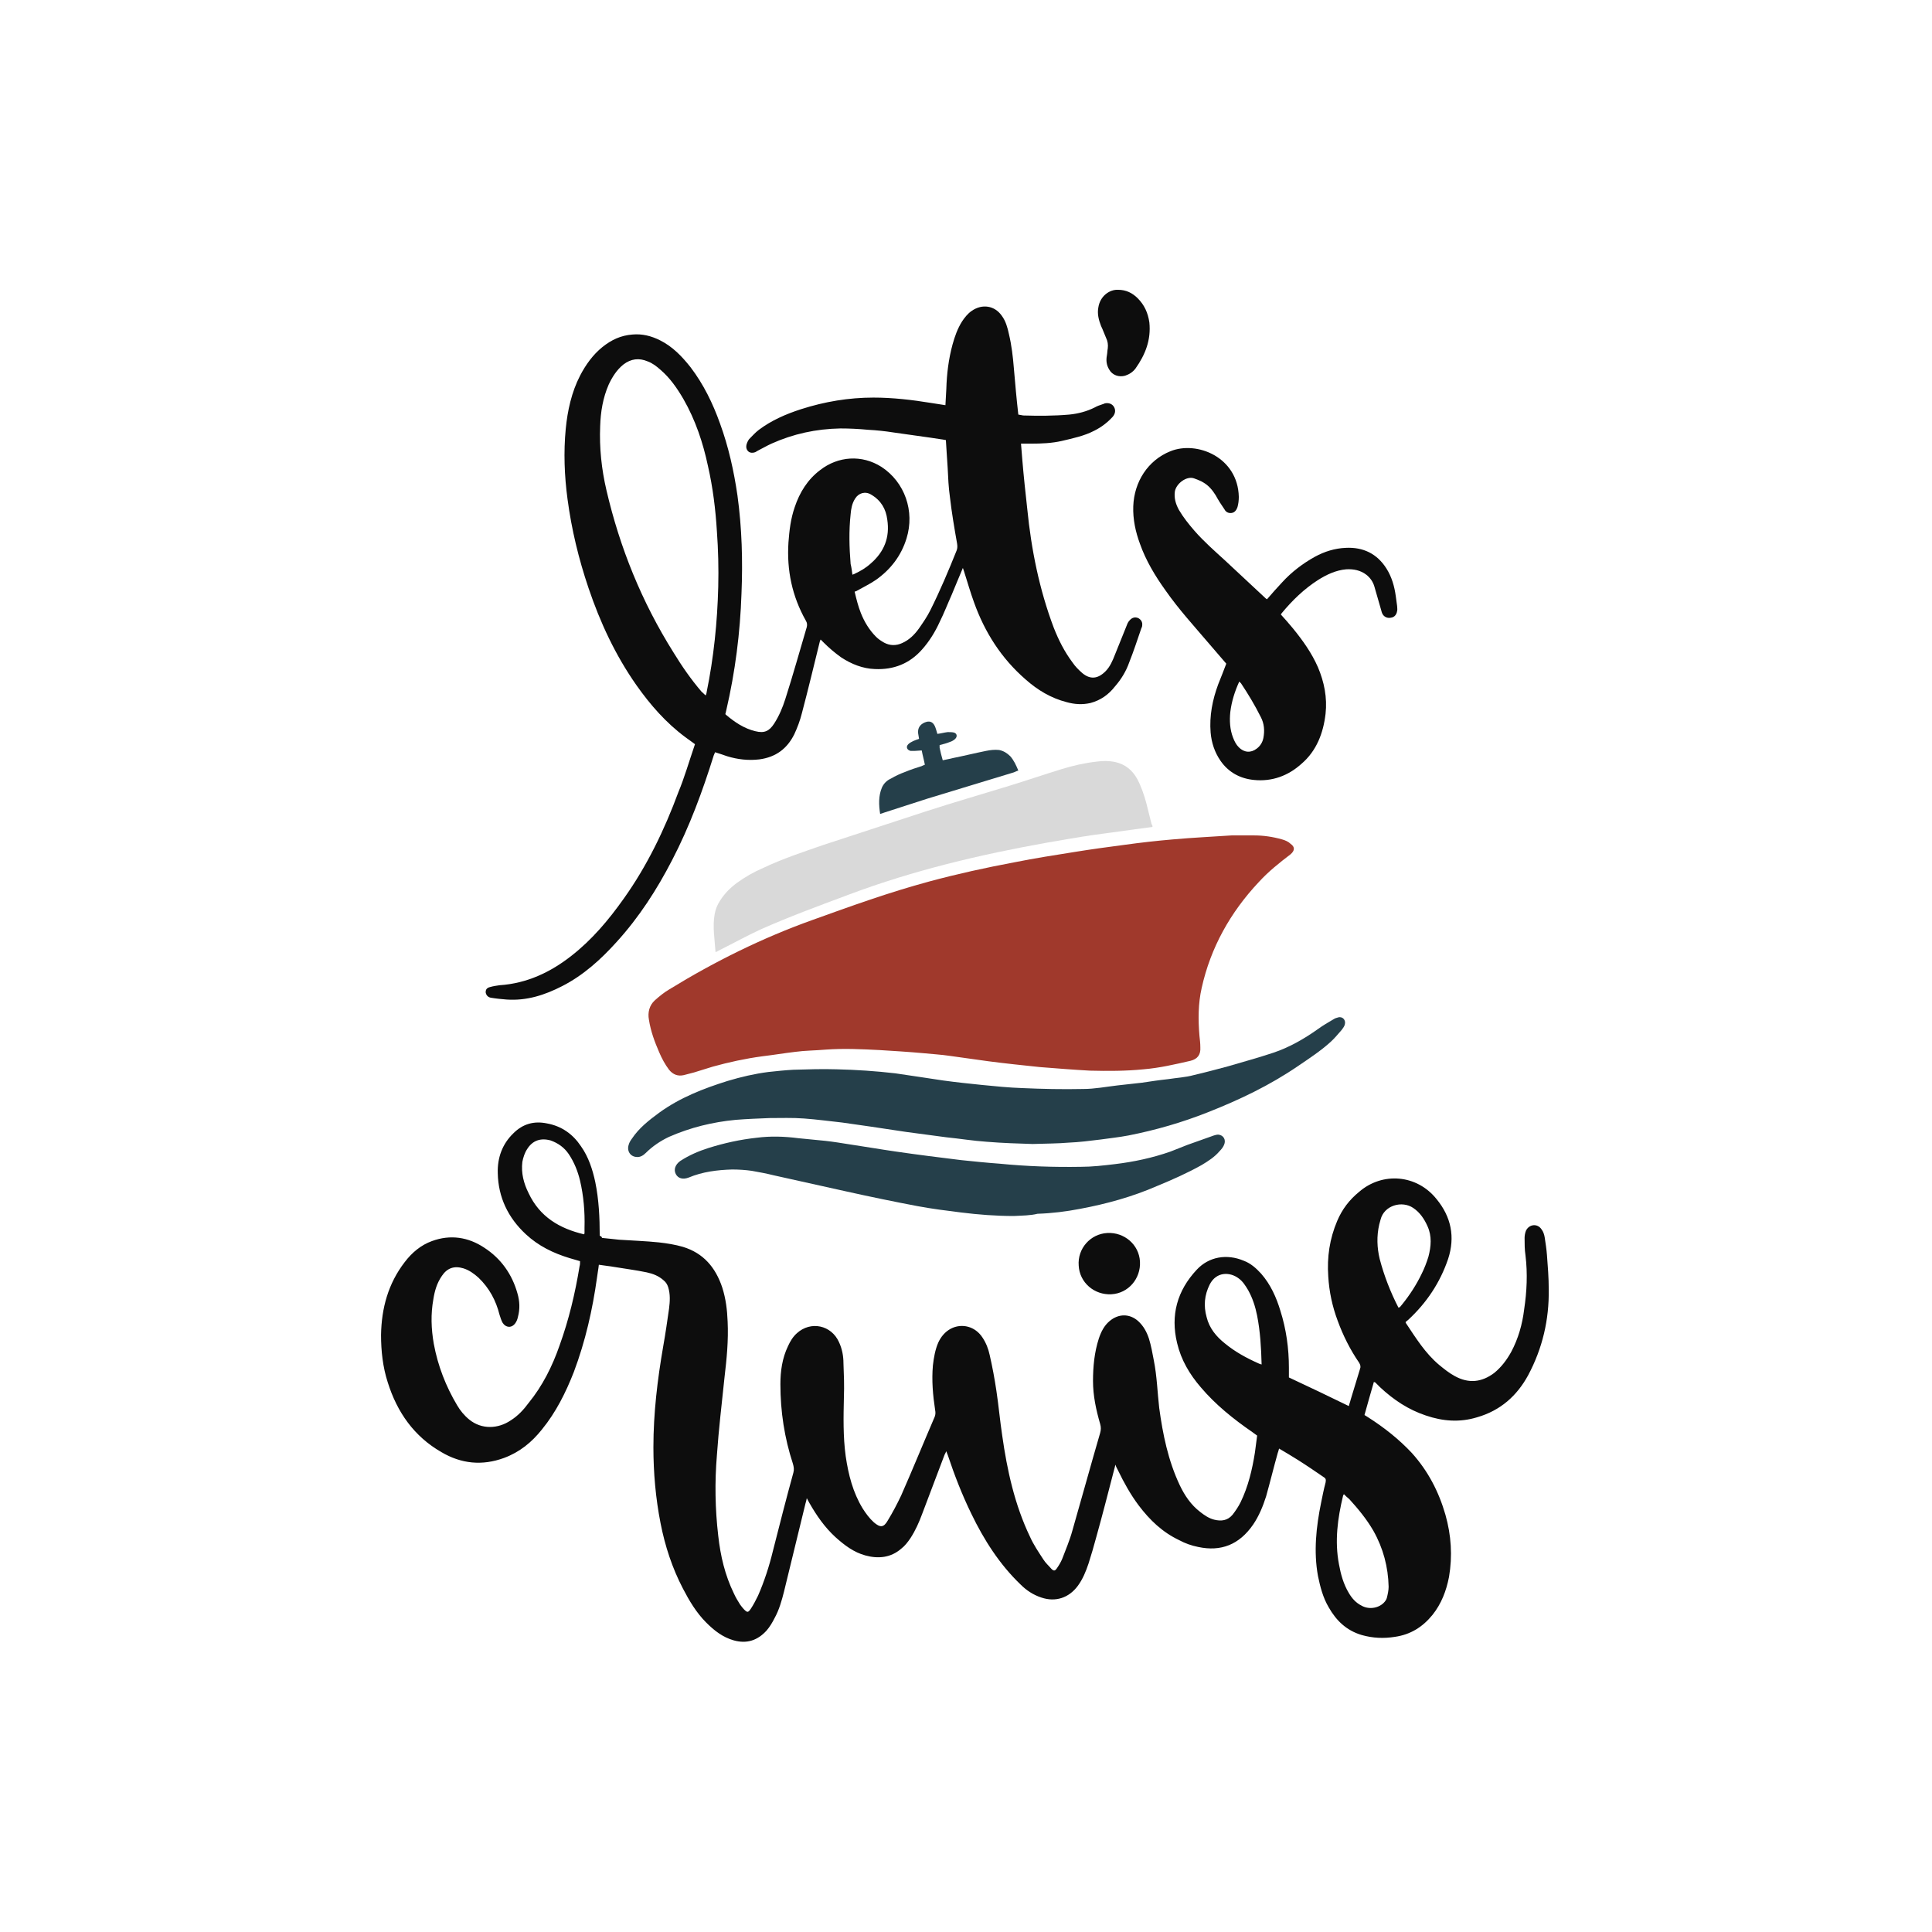 <?xml version="1.0" encoding="utf-8"?>
<!-- Generator: Adobe Illustrator 22.0.1, SVG Export Plug-In . SVG Version: 6.00 Build 0)  -->
<svg version="1.1" id="Calque_1" xmlns="http://www.w3.org/2000/svg" xmlns:xlink="http://www.w3.org/1999/xlink" x="0px" y="0px"
	 viewBox="0 0 432 432" style="enable-background:new 0 0 432 432;" xml:space="preserve">
<style type="text/css">
	.st0{fill:#7C4F6A;}
	.st1{fill:#3C3C3B;}
	.st2{fill:#C6C6C5;}
	.st3{fill:#575756;}
	.st4{fill:#C99D66;}
	.st5{fill:#919DAF;}
	.st6{fill:#474F5F;}
	.st7{fill:#D18736;}
	.st8{fill:#353534;}
	.st9{fill:#7D8A6B;}
	.st10{fill:#859A45;}
	.st11{fill:#94678D;}
	.st12{fill:#1D1D1B;}
	.st13{fill:#74877B;}
	.st14{fill:#9A645A;}
	.st15{fill:#7B756E;}
	.st16{fill:#989E91;}
	.st17{fill:#E1B165;}
	.st18{fill:#C35F7A;}
	.st19{fill:#794751;}
	.st20{fill:#A0392C;}
	.st21{fill:#253F4A;}
	.st22{fill:#D9D9D9;}
	.st23{fill:#0D0D0D;}
	.st24{fill:#C53E46;}
	.st25{fill:#F5B903;}
	.st26{fill:#DEAFB3;}
	.st27{fill:#DEB969;}
	.st28{fill:#C4B29A;}
	.st29{fill:#ECACBE;}
	.st30{fill:#F29100;}
	.st31{fill:#E20613;}
	.st32{fill:#35A8E0;}
	.st33{fill:#544841;}
	.st34{fill:#1A1A1A;}
	.st35{fill:#FFFFFF;}
	.st36{fill:#E884A9;}
	.st37{fill:#D17098;}
	.st38{fill:#F8AF3C;}
	.st39{fill:#C0282E;}
	.st40{fill:#333333;}
	.st41{fill:#B3CBDB;}
	.st42{fill:#DB90AF;}
	.st43{fill:#9E7BB5;}
	.st44{fill:#CCCBCB;}
	.st45{fill:#60AE9F;}
	.st46{fill:#AD4659;}
	.st47{fill:#8A916D;}
	.st48{fill:#634E42;}
	.st49{fill:#9FB2B8;}
	.st50{fill:#AF8368;}
	.st51{fill:#977AA5;}
	.st52{fill:#BD8193;}
	.st53{fill:#91B6B3;}
	.st54{fill:#2E2927;}
	.st55{fill:#F08984;}
	.st56{fill:#C0924D;}
	.st57{fill:#9E2716;}
	.st58{fill:#C32625;}
	.st59{fill:#C6A981;}
	.st60{fill:#4F789E;}
	.st61{fill:#D1B567;}
	.st62{fill:#CDA065;}
	.st63{fill:#D6D6D6;}
	.st64{fill:#BD1622;}
	.st65{fill:#E4BD7A;}
	.st66{fill:#97AA23;}
	.st67{fill:#807B71;}
	.st68{fill:#795A5F;}
	.st69{fill:#4F4D70;}
	.st70{fill:#21375C;}
	.st71{fill:#B1B0B0;}
	.st72{fill:#B6C8A3;}
	.st73{fill:#706F74;}
	.st74{fill:#8D9189;}
	.st75{fill:#988388;}
	.st76{fill:#A09194;}
	.st77{fill:#D6BF93;}
	.st78{fill:#92999D;}
	.st79{fill:#4C8598;}
	.st80{fill:#ACA096;}
	.st81{fill:#476C58;}
	.st82{fill:#A24F4D;}
	.st83{fill:#A0C69A;}
	.st84{fill:#BB6C8D;}
	.st85{fill:#A63338;}
	.st86{fill:#CE995D;}
	.st87{fill:#B2A592;}
	.st88{fill:#D2A895;}
	.st89{fill:#D5A354;}
	.st90{fill:#BF9C63;}
	.st91{fill:#99A8D6;}
	.st92{fill:#F8B133;}
	.st93{fill:#F5A100;stroke:#12100B;stroke-miterlimit:10;}
	.st94{fill:#F5A100;}
	.st95{fill:#E84E1B;}
	.st96{fill:#8A4738;}
	.st97{fill:#C79960;}
	.st98{fill:#987C9A;}
	.st99{fill:#A9B8D0;}
	.st100{fill:#E5A148;}
	.st101{fill:#97B384;}
	.st102{fill:#9DBDD7;}
	.st103{fill:#DCA26C;}
	.st104{fill:#517797;}
	.st105{fill:#847193;}
	.st106{fill:#76C1A3;}
	.st107{fill:#E89955;}
	.st108{fill:#92A753;}
	.st109{fill:#CDABB3;}
	.st110{fill:#938A7C;}
	.st111{fill:#E0C291;}
	.st112{fill:#ADCCDF;}
	.st113{fill:#A0AE84;}
	.st114{fill:#E28E8E;}
	.st115{fill:#A3B6C4;}
	.st116{fill:#7C96A9;}
	.st117{fill:#55A2D9;}
	.st118{fill:#A2A3A6;}
	.st119{fill:#9C9B9B;}
	.st120{fill:#7D8597;}
	.st121{fill:#8DACBF;}
	.st122{fill:#C78792;}
	.st123{fill:#7B434B;}
	.st124{fill:#E7B6C4;}
	.st125{fill:#9E6572;}
	.st126{fill:#E3C1CA;}
	.st127{fill:#D0798B;}
	.st128{fill:#EA94AA;}
	.st129{fill:#C16E75;}
	.st130{fill:#A79FA2;}
	.st131{fill:#485642;}
	.st132{fill:#B38D96;}
	.st133{fill:#7D8075;}
	.st134{fill:#C9A57C;}
	.st135{fill:#A8ACB4;}
	.st136{fill:#8D7F92;}
	.st137{fill:#B0889A;}
	.st138{fill:#686767;}
	.st139{fill:#BF9AB2;}
	.st140{fill:#959FB3;}
	.st141{fill:#877680;}
	.st142{fill:#D2B155;}
	.st143{fill:#CCA3A3;}
	.st144{fill:#739181;}
	.st145{fill:#98877E;}
	.st146{fill:#58533C;}
	.st147{fill:#B69D8A;}
	.st148{fill:#746671;}
	.st149{fill:#ACB884;}
</style>
<g>
	<g>
		<path class="st20" d="M275.3,186.8c1.7,0,3.4,0,5.1,0c2.1,0,4.2,0.3,6.3,0.9c0.7,0.2,1.4,0.5,1.9,1c1,0.7,0.9,1.5,0,2.3
			c-2.5,1.9-5,3.9-7.1,6.2c-6.4,6.8-10.8,14.7-12.8,23.7c-0.8,3.5-0.8,7.1-0.5,10.7c0.1,0.9,0.2,1.7,0.2,2.6c0.1,1.6-0.6,2.6-2.2,3
			c-3.5,0.8-6.9,1.6-10.5,1.9c-4,0.4-8,0.4-12,0.3c-3.7-0.2-7.4-0.5-11.2-0.8c-3.8-0.4-7.7-0.8-11.5-1.3c-2.9-0.4-5.8-0.8-8.6-1.2
			c-2-0.3-4-0.4-5.9-0.6c-3.3-0.3-6.6-0.5-9.8-0.7c-4-0.2-8-0.4-12.1-0.1c-2.3,0.2-4.6,0.2-6.8,0.5c-2.5,0.3-4.9,0.7-7.4,1
			c-3.7,0.5-7.4,1.3-11,2.3c-1.4,0.4-2.8,0.9-4.2,1.3c-0.8,0.2-1.5,0.4-2.3,0.6c-1.3,0.3-2.4-0.1-3.3-1.2c-0.9-1.2-1.6-2.5-2.2-3.9
			c-1-2.3-1.9-4.7-2.3-7.3c-0.3-1.6,0.1-3.2,1.3-4.3c1-0.9,2.1-1.8,3.3-2.5c10.1-6.2,20.8-11.5,32-15.5c8.6-3.1,17.2-6.2,26.1-8.6
			c6.3-1.7,12.7-3.1,19.1-4.3c4.5-0.9,9-1.6,13.4-2.3c3.7-0.6,7.4-1.1,11.2-1.6c3.6-0.5,7.2-0.9,10.7-1.2c4.4-0.4,8.8-0.6,13.2-0.9
			C275.3,186.8,275.3,186.8,275.3,186.8z"/>
		<path class="st21" d="M230.9,255.8c-3.1-0.1-6.7-0.2-10.3-0.5c-3-0.2-6-0.7-9-1c-3-0.4-6-0.8-9-1.2c-2.7-0.4-5.3-0.8-8-1.2
			c-2.1-0.3-4.2-0.6-6.3-0.9c-2.8-0.3-5.7-0.7-8.5-0.9c-2.6-0.2-5.2-0.1-7.7-0.1c-2.5,0.1-5.1,0.2-7.6,0.4
			c-5.2,0.5-10.1,1.7-14.9,3.8c-1.9,0.9-3.7,2.1-5.2,3.6c-0.6,0.6-1.3,1-2.1,0.9c-1.4-0.1-2.2-1.4-1.7-2.8c0.1-0.4,0.4-0.9,0.7-1.3
			c1.6-2.4,3.8-4.1,6.1-5.8c4.7-3.4,9.9-5.4,15.3-7.1c3-0.9,6-1.6,9.1-2c1.9-0.2,3.7-0.4,5.6-0.5c3.2-0.1,6.5-0.2,9.7-0.1
			c4.4,0.1,8.8,0.4,13.1,0.9c3.6,0.5,7.2,1.1,10.7,1.6c2.9,0.4,5.8,0.7,8.7,1c3,0.3,6,0.6,9,0.7c4.5,0.2,9,0.3,13.6,0.2
			c2.6,0,5.1-0.5,7.7-0.8c1.8-0.2,3.6-0.4,5.4-0.6c2-0.3,4-0.6,5.9-0.8c1.9-0.3,3.9-0.4,5.7-0.9c2.6-0.6,5.2-1.3,7.8-2
			c3.4-1,6.7-1.9,10-3c3.6-1.2,6.9-3.1,10-5.3c1.1-0.8,2.3-1.5,3.5-2.2c0.3-0.2,0.6-0.3,1-0.4c1-0.3,1.8,0.6,1.5,1.6
			c-0.1,0.4-0.4,0.8-0.7,1.2c-0.8,0.9-1.6,1.9-2.5,2.7c-2.2,2-4.8,3.7-7.3,5.4c-6.3,4.3-13,7.5-20.1,10.3c-5.8,2.3-11.7,4-17.8,5.2
			c-2.1,0.4-4.1,0.6-6.2,0.9c-2.4,0.3-4.8,0.6-7.2,0.7C236.6,255.7,234,255.7,230.9,255.8z"/>
		<path class="st22" d="M257.7,184.9c-1.5,0.2-2.9,0.4-4.4,0.6c-2.9,0.4-5.9,0.8-8.8,1.2c-3.4,0.5-6.8,1.1-10.3,1.7
			c-15.1,2.7-29.9,6.2-44.3,11.6c-6.7,2.5-13.5,5-20,7.9c-3,1.4-5.9,3-8.9,4.5c-0.3,0.2-0.6,0.3-1,0.5c-0.2-2.9-0.7-5.7-0.2-8.5
			c0.2-1.1,0.6-2.1,1.2-3c1-1.6,2.3-2.9,3.8-4c1.8-1.3,3.7-2.4,5.8-3.3c4.4-2.1,9-3.6,13.6-5.2c7.6-2.5,15.3-5,22.9-7.5
			c6.2-2,12.4-3.8,18.6-5.7c3.9-1.2,7.7-2.5,11.6-3.7c2.6-0.8,5.2-1.4,7.9-1.7c1.4-0.2,2.8-0.2,4.2,0.1c2.2,0.5,3.8,1.8,4.9,3.8
			c0.9,1.7,1.5,3.5,2,5.3c0.4,1.6,0.8,3.2,1.2,4.8C257.7,184.5,257.7,184.7,257.7,184.9z"/>
		<path class="st21" d="M226.7,271.9c-4,0-7.9-0.3-11.9-0.8c-3.2-0.4-6.4-0.8-9.6-1.4c-5.3-1-10.6-2.1-16-3.3
			c-5.4-1.2-10.8-2.4-16.2-3.6c-1.6-0.4-3.2-0.7-4.9-1c-1.4-0.2-2.9-0.3-4.4-0.3c-3.3,0.1-6.6,0.5-9.7,1.8c-1.3,0.5-2.4,0.2-2.9-0.8
			c-0.5-1-0.1-2.1,1-2.9c2-1.3,4.1-2.2,6.3-2.9c3.5-1.1,7.1-1.9,10.8-2.3c3.1-0.4,6.2-0.3,9.3,0.1c2,0.2,4,0.4,6.1,0.6
			c1.8,0.2,3.6,0.5,5.5,0.8c3.4,0.5,6.8,1.1,10.3,1.6c4.8,0.7,9.6,1.3,14.5,1.9c2.9,0.3,5.8,0.6,8.6,0.8c6.1,0.6,12.1,0.8,18.2,0.7
			c2.5,0,5.1-0.3,7.6-0.6c4.2-0.5,8.4-1.4,12.4-2.8c1.3-0.5,2.5-1,3.8-1.5c2-0.7,3.9-1.4,5.9-2.1c0.3-0.1,0.7-0.2,1-0.2
			c1.2,0.1,1.8,1.2,1.3,2.3c-0.2,0.5-0.6,1-1,1.4c-1.1,1.3-2.5,2.2-4,3.1c-3.2,1.8-6.6,3.3-10,4.7c-5.5,2.4-11.3,4-17.2,5.1
			c-3.1,0.6-6.3,1-9.5,1.1C230.4,271.8,228.6,271.8,226.7,271.9z"/>
		<path class="st21" d="M209.6,164.1c0.8-0.1,1.5-0.3,2.3-0.4c0.5,0,1,0,1.4,0.1c0.7,0.2,0.8,0.9,0.3,1.4c-0.3,0.3-0.8,0.6-1.2,0.7
			c-0.7,0.3-1.5,0.5-2.3,0.7c0,0.3,0,0.5,0,0.6c0.2,0.9,0.4,1.8,0.7,2.8c0.8-0.2,1.6-0.3,2.3-0.5c2.5-0.5,4.9-1.1,7.4-1.6
			c1-0.2,1.9-0.3,2.9-0.2c1,0.2,1.8,0.7,2.5,1.4c0.8,0.9,1.3,2,1.8,3.2c-0.4,0.1-0.7,0.3-1,0.4c-6.5,2-12.9,3.9-19.4,5.9
			c-3.2,1-6.4,2.1-9.6,3.1c-0.3,0.1-0.5,0.2-0.9,0.3c-0.3-2-0.4-4,0.4-5.9c0.4-0.9,1.1-1.6,2-2c1-0.6,2.1-1.1,3.2-1.5
			c1.2-0.5,2.4-0.9,3.7-1.3c0.2-0.1,0.4-0.2,0.7-0.3c-0.2-1.1-0.5-2.1-0.7-3.2c-0.5,0-1,0.1-1.5,0.1c-0.3,0-0.7,0-1,0
			c-0.8-0.2-1.1-0.9-0.5-1.5c0.3-0.3,0.7-0.5,1.1-0.7c0.4-0.2,0.8-0.3,1.3-0.5c-0.1-0.4-0.1-0.8-0.2-1.2c-0.2-1.5,0.8-2.3,1.9-2.6
			c0.8-0.2,1.4,0.1,1.8,0.9C209.2,162.7,209.4,163.4,209.6,164.1z"/>
	</g>
	<g>
		<g>
			<path class="st23" d="M155.4,166.4c-0.8-0.6-1.5-1.1-2.2-1.6c-4.3-3.2-7.8-7.2-10.9-11.6c-4.7-6.7-8.1-14-10.7-21.7
				c-2.2-6.5-3.8-13.1-4.7-19.9c-0.7-5.2-0.9-10.5-0.4-15.7c0.4-4.1,1.3-8.2,3.2-11.9c1.3-2.5,2.9-4.7,5-6.4c2-1.6,4.1-2.6,6.7-2.8
				c2.2-0.2,4.2,0.3,6.2,1.3c2.8,1.4,4.9,3.6,6.8,6c2.9,3.8,5,8.1,6.6,12.6c1.9,5.2,3.1,10.6,3.9,16.1c1,7.3,1.2,14.6,0.9,21.9
				c-0.3,8.8-1.4,17.5-3.4,26.1c-0.1,0.3-0.1,0.6-0.2,0.8c0,0.1,0,0.1,0.1,0.2c2,1.7,4.1,3.1,6.6,3.7c2,0.5,3.1,0,4.2-1.7
				c1.1-1.7,1.9-3.6,2.5-5.5c1.7-5.3,3.2-10.7,4.8-16.1c0.1-0.5,0.1-0.9-0.2-1.4c-3.1-5.5-4.3-11.3-3.9-17.5
				c0.2-2.7,0.5-5.3,1.4-7.9c1.1-3.3,2.9-6.2,5.7-8.3c4-3.1,9.3-3.5,13.7-0.7c5.2,3.4,7.5,9.9,5.6,16c-1.2,3.9-3.6,7-6.9,9.3
				c-1.3,0.9-2.8,1.6-4.2,2.4c-0.1,0.1-0.3,0.1-0.5,0.2c0.4,1.7,0.8,3.3,1.4,4.8c0.8,2,1.9,3.8,3.4,5.3c0.5,0.5,1.1,0.9,1.8,1.3
				c1.3,0.7,2.7,0.7,4,0.1c1.6-0.7,2.8-1.9,3.8-3.3c0.9-1.3,1.8-2.6,2.5-4c2.2-4.4,4.1-8.9,5.9-13.4c0.2-0.5,0.2-1,0.1-1.6
				c-0.6-3.4-1.2-6.9-1.6-10.4c-0.3-2.1-0.4-4.3-0.5-6.5c-0.1-2-0.3-4.1-0.4-6.2c-1-0.2-2.1-0.3-3.2-0.5c-2.8-0.4-5.7-0.8-8.5-1.2
				c-1.9-0.3-3.8-0.5-5.7-0.6c-2.1-0.2-4.1-0.3-6.2-0.3c-5.4,0.1-10.5,1.2-15.4,3.4c-1.1,0.5-2.1,1.1-3.1,1.6
				c-0.2,0.1-0.3,0.2-0.5,0.3c-0.5,0.2-1.1,0.2-1.5-0.1c-0.5-0.4-0.6-1-0.5-1.5c0.1-0.4,0.3-0.9,0.6-1.3c0.7-0.7,1.4-1.5,2.2-2.1
				c2.8-2.1,6-3.5,9.4-4.6c5.3-1.7,10.7-2.6,16.2-2.6c4.3,0,8.6,0.5,12.9,1.2c1.1,0.2,2.1,0.3,3.2,0.5c0.1-1.2,0.1-2.4,0.2-3.6
				c0.1-3.4,0.5-6.7,1.4-10c0.5-1.8,1.1-3.5,2.1-5.1c0.6-0.9,1.3-1.8,2.2-2.4c2.3-1.6,5.1-1.2,6.7,1.1c0.9,1.2,1.3,2.7,1.6,4.1
				c0.6,2.5,0.9,5.1,1.1,7.6c0.3,3.5,0.6,6.9,1,10.4c0.4,0.1,0.7,0.1,1.1,0.2c3.4,0.1,6.9,0.1,10.3-0.2c2-0.2,3.9-0.7,5.7-1.6
				c0.5-0.3,1.1-0.5,1.7-0.7c0.2-0.1,0.4-0.1,0.5-0.2c0.9-0.2,1.7,0.1,2.1,0.8c0.4,0.7,0.3,1.5-0.3,2.2c-1.2,1.3-2.5,2.3-4.1,3.1
				c-2.3,1.2-4.8,1.7-7.3,2.3c-2.2,0.5-4.5,0.6-6.8,0.6c-0.7,0-1.5,0-2.3,0c0.1,1.3,0.2,2.5,0.3,3.7c0.3,3.6,0.7,7.3,1.1,10.9
				c0.9,9.1,2.7,18,5.9,26.5c1.1,2.8,2.4,5.4,4.2,7.8c0.6,0.9,1.4,1.7,2.2,2.4c1.8,1.5,3.5,1.3,5.2-0.4c1-1,1.6-2.4,2.1-3.7
				c0.9-2.2,1.8-4.5,2.7-6.7c0.1-0.3,0.3-0.7,0.6-1c0.5-0.6,1.2-0.8,1.9-0.5c0.6,0.3,1,0.9,0.9,1.6c0,0.3-0.1,0.5-0.2,0.7
				c-0.9,2.6-1.7,5.1-2.7,7.6c-0.7,2-1.8,3.8-3.2,5.4c-1.4,1.8-3.2,3.1-5.5,3.7c-1.8,0.4-3.5,0.3-5.3-0.2c-3.5-0.9-6.5-2.7-9.2-5.1
				c-5.4-4.7-9.1-10.5-11.5-17.2c-0.8-2.2-1.4-4.3-2.1-6.5c-0.1-0.3-0.2-0.7-0.4-1.2c-0.9,2.1-1.7,4.1-2.5,6c-0.9,2-1.7,4.1-2.7,6.1
				c-1,2.2-2.3,4.3-3.9,6.1c-2.8,3.2-6.4,4.6-10.6,4.4c-2.7-0.1-5.2-1.1-7.5-2.6c-1.4-1-2.7-2.1-3.9-3.3c-0.2-0.2-0.4-0.4-0.7-0.7
				c-0.1,0.2-0.2,0.4-0.2,0.5c-1.3,5.3-2.6,10.7-4,16c-0.4,1.6-1,3.2-1.7,4.7c-1.6,3.2-4.1,5.1-7.8,5.6c-2.5,0.3-4.9,0-7.2-0.7
				c-0.9-0.3-1.7-0.6-2.7-0.9c-0.1,0.2-0.2,0.5-0.3,0.7c-2.5,8-5.4,15.9-9.3,23.4c-3.4,6.6-7.4,12.8-12.4,18.3
				c-3.6,4-7.5,7.5-12.2,9.9c-3.9,2-7.9,3.3-12.4,3c-1.2-0.1-2.3-0.2-3.5-0.4c-0.7-0.1-1.1-0.6-1.2-1.2c0-0.6,0.2-1,1-1.2
				c0.7-0.2,1.4-0.3,2.1-0.4c6.1-0.4,11.4-2.9,16.1-6.6c4.6-3.6,8.3-8,11.7-12.8c5.2-7.3,9.1-15.4,12.2-23.8
				C153,174,154.1,170.2,155.4,166.4z M157.8,155.5c0.1-0.3,0.2-0.5,0.2-0.7c1.6-7.8,2.4-15.7,2.6-23.6c0.1-4.1,0-8.3-0.3-12.4
				c-0.3-4.9-0.9-9.8-2-14.6c-1.1-5.2-2.8-10.3-5.5-15c-1.4-2.4-3-4.7-5.1-6.5c-0.9-0.8-1.8-1.5-2.9-1.9c-1.9-0.8-3.7-0.6-5.4,0.7
				c-1.5,1.2-2.5,2.8-3.3,4.5c-1.3,3-1.8,6.1-1.9,9.3c-0.2,4.8,0.3,9.6,1.4,14.3c3,12.9,7.9,25,15,36.3c1.9,3.1,3.9,6,6.3,8.8
				C157.2,154.9,157.4,155.2,157.8,155.5z M190.6,128.5c0.2-0.1,0.4-0.1,0.5-0.2c1.3-0.6,2.5-1.3,3.6-2.3c3-2.6,4.3-5.8,3.7-9.8
				c-0.3-2.4-1.4-4.3-3.6-5.6c-1.3-0.8-2.8-0.4-3.6,0.9c-0.7,1.1-0.9,2.3-1,3.5c-0.4,3.7-0.3,7.4,0,11.1
				C190.4,126.9,190.5,127.7,190.6,128.5z"/>
			<path class="st23" d="M274.2,148.4c-1.2-1.4-2.5-2.9-3.7-4.3c-3.4-4-6.9-7.8-9.9-12.1c-2.3-3.2-4.4-6.7-5.7-10.4
				c-1-2.7-1.6-5.5-1.5-8.4c0.2-5.5,3.3-10.3,8.3-12.3c5.9-2.4,15.1,1.3,15.3,10.2c0,0.8-0.1,1.6-0.3,2.3c-0.2,0.6-0.6,1.2-1.3,1.3
				c-0.7,0.1-1.3-0.2-1.6-0.8c-0.7-1-1.4-2.1-2-3.2c-0.7-1.1-1.5-2.1-2.7-2.8c-0.6-0.4-1.3-0.6-2-0.9c-1.7-0.7-4.1,1.1-4.4,2.9
				c-0.2,1.5,0.2,2.8,0.9,4.1c1,1.7,2.2,3.2,3.5,4.7c2.1,2.4,4.5,4.5,6.8,6.6c3,2.8,6,5.6,8.9,8.3c0.1,0.1,0.3,0.3,0.5,0.4
				c1.1-1.3,2.2-2.5,3.4-3.8c2.1-2.3,4.6-4.2,7.3-5.7c2.2-1.2,4.5-1.9,6.9-2c3.9-0.2,7,1.3,9.1,4.6c1.2,1.9,1.8,4,2.1,6.2
				c0.1,0.7,0.2,1.4,0.3,2.2c0,0.4,0.1,0.8,0,1.1c-0.1,0.8-0.6,1.4-1.3,1.5c-0.8,0.2-1.5-0.1-1.9-0.7c-0.2-0.3-0.3-0.7-0.4-1.1
				c-0.5-1.7-1-3.5-1.5-5.2c-0.3-1-0.9-1.9-1.8-2.6c-1.3-1-2.9-1.3-4.5-1.2c-2.3,0.2-4.4,1.2-6.3,2.4c-3.1,2-5.7,4.5-8.1,7.4
				c-0.1,0.1-0.1,0.2-0.2,0.3c0.9,1,1.8,2,2.7,3.1c2.2,2.7,4.2,5.5,5.6,8.7c1.4,3.3,2.1,6.8,1.7,10.4c-0.5,4.3-2,8.3-5.4,11.2
				c-3,2.7-6.6,4-10.6,3.6c-3.1-0.3-5.7-1.7-7.5-4.3c-1.3-1.9-2-4-2.2-6.3c-0.3-3.7,0.4-7.3,1.7-10.8
				C273,151.5,273.6,150,274.2,148.4z M277.1,152.4c-1,2.2-1.7,4.4-2,6.8c-0.2,1.9-0.1,3.9,0.6,5.7c0.3,0.8,0.7,1.6,1.3,2.2
				c1.2,1.2,2.7,1.3,4,0.3c0.8-0.6,1.3-1.4,1.5-2.4c0.3-1.6,0.2-3.2-0.6-4.7c-1.3-2.6-2.8-5.1-4.4-7.5
				C277.4,152.7,277.3,152.6,277.1,152.4z"/>
			<path class="st23" d="M250,64.8c1.8,0,3.2,0.7,4.4,1.9c1.5,1.5,2.3,3.3,2.6,5.4c0.4,3.9-0.9,7.2-3.1,10.3
				c-0.6,0.8-1.4,1.3-2.3,1.6c-1.4,0.4-2.9-0.1-3.6-1.4c-0.6-1-0.7-2-0.5-3.1c0.1-0.5,0.1-1.1,0.2-1.6c0.1-0.8,0-1.6-0.4-2.4
				c-0.4-0.9-0.7-1.8-1.1-2.6c-0.5-1.3-0.9-2.7-0.6-4.2C246,66.2,248.1,64.7,250,64.8z"/>
		</g>
		<g>
			<path class="st23" d="M134.6,276.8c1.3,0.1,2.6,0.3,3.8,0.4c3,0.2,6,0.3,8.9,0.6c1.8,0.2,3.7,0.5,5.4,1c4.6,1.4,7.3,4.6,8.8,9.1
				c0.8,2.5,1.1,5,1.2,7.6c0.2,4.2-0.2,8.3-0.7,12.5c-0.6,5.8-1.3,11.6-1.7,17.4c-0.5,6-0.4,12,0.3,18c0.5,4.5,1.5,8.8,3.5,12.9
				c0.4,0.9,0.9,1.7,1.4,2.5c0.3,0.4,0.6,0.8,0.9,1.1c0.7,0.7,0.9,0.7,1.5-0.2c0.6-0.9,1.1-1.9,1.6-2.9c1.4-3.2,2.5-6.6,3.3-9.9
				c1.5-5.9,3-11.8,4.6-17.6c0.2-0.7,0.1-1.3-0.1-2c-1.9-5.8-2.8-11.7-2.8-17.8c0-2.9,0.4-5.8,1.7-8.5c0.5-1.1,1.1-2.1,2-2.9
				c3.1-2.8,7.7-1.8,9.4,2c0.7,1.5,1,3.1,1,4.7c0.1,2.5,0.2,5.1,0.1,7.6c-0.1,4.4-0.2,8.8,0.4,13.2c0.6,4.1,1.6,8.1,3.8,11.7
				c0.7,1.1,1.5,2.2,2.5,3.1c1.4,1.2,2.2,1.2,3.1-0.4c1.1-1.8,2.1-3.7,3-5.6c2.6-5.9,5-11.8,7.5-17.6c0.2-0.5,0.2-1,0.1-1.5
				c-0.5-3.3-0.8-6.6-0.5-10c0.2-1.7,0.5-3.5,1.2-5.1c0.6-1.3,1.5-2.4,2.8-3.1c2.5-1.3,5.5-0.5,7.1,2c0.8,1.2,1.3,2.5,1.6,3.9
				c0.6,2.6,1.1,5.3,1.5,8c0.5,3.3,0.8,6.7,1.3,10c1.1,7.8,2.8,15.5,6.2,22.6c0.8,1.8,1.9,3.4,3,5.1c0.5,0.8,1.2,1.4,1.8,2.1
				c0.5,0.5,0.8,0.5,1.2-0.1c0.5-0.7,0.9-1.4,1.2-2.1c0.8-2.1,1.7-4.2,2.3-6.4c2.1-7.3,4.1-14.6,6.2-21.8c0.2-0.7,0.2-1.3,0-2
				c-0.9-3.1-1.6-6.3-1.6-9.6c0-3.2,0.3-6.4,1.3-9.5c0.5-1.5,1.2-2.9,2.4-3.9c2-1.7,4.5-1.7,6.4,0c1.2,1.1,1.9,2.4,2.4,3.9
				c0.5,1.6,0.8,3.3,1.1,4.9c0.7,3.5,0.8,7.1,1.2,10.6c0.8,5.9,2,11.8,4.6,17.3c1.1,2.3,2.5,4.4,4.6,6c0.9,0.7,1.9,1.4,3.1,1.7
				c1.6,0.4,3,0.2,4.1-1.1c0.7-0.9,1.3-1.8,1.8-2.8c1.7-3.5,2.6-7.3,3.2-11.1c0.2-1.3,0.3-2.5,0.5-3.8c-0.4-0.3-0.7-0.5-1.1-0.8
				c-4.2-2.9-8.2-6.1-11.5-10c-2.5-2.9-4.4-6.1-5.3-9.9c-1.5-6.2,0-11.7,4.4-16.4c2.7-2.9,6.7-3.6,10.5-2c1.6,0.6,2.8,1.7,3.9,2.9
				c2.1,2.4,3.4,5.3,4.3,8.3c1.3,4.1,1.9,8.4,1.9,12.7c0,0.8,0,1.5,0,2.2c4.5,2.1,8.9,4.2,13.4,6.4c0.1-0.5,0.3-0.9,0.4-1.4
				c0.7-2.3,1.4-4.6,2.1-6.9c0.2-0.5,0.1-0.9-0.2-1.4c-2-2.9-3.6-6.1-4.8-9.4c-1.2-3.2-1.9-6.5-2.1-9.9c-0.3-4.3,0.3-8.4,2-12.4
				c1.1-2.6,2.7-4.7,4.9-6.5c5.2-4.5,12.9-3.9,17.3,1.6c3.3,4,4.2,8.5,2.6,13.4c-1.8,5.3-4.8,9.8-8.9,13.6c-0.2,0.2-0.4,0.3-0.6,0.5
				c0,0.1,0,0.2,0.1,0.3c2.2,3.3,4.3,6.7,7.4,9.3c1.1,0.9,2.2,1.8,3.5,2.5c3.1,1.7,6,1.4,8.8-0.7c1.6-1.3,2.8-2.9,3.8-4.7
				c1.6-3,2.5-6.2,2.9-9.5c0.6-4,0.8-8,0.3-12.1c-0.2-1.3-0.2-2.6-0.2-3.9c0-0.5,0.1-1.1,0.3-1.6c0.7-1.5,2.6-1.7,3.5-0.3
				c0.4,0.5,0.6,1.2,0.7,1.8c0.2,1.3,0.4,2.6,0.5,3.9c0.2,2.6,0.4,5.1,0.4,7.7c0.1,6.8-1.4,13.2-4.6,19.2c-2.5,4.6-6.2,7.9-11.4,9.4
				c-3.9,1.2-7.7,0.9-11.5-0.4c-3.9-1.3-7.2-3.5-10.2-6.3c-0.4-0.4-0.7-0.7-1.1-1.1c0,0-0.1,0-0.3-0.1c-0.7,2.4-1.4,4.9-2.1,7.4
				c0.3,0.2,0.5,0.3,0.8,0.5c3.6,2.3,6.9,4.9,9.8,8c3.6,4,6,8.6,7.5,13.8c1.3,4.6,1.6,9.2,0.8,13.9c-0.6,3.1-1.7,6-3.7,8.5
				c-2.2,2.7-4.9,4.4-8.4,4.9c-2.5,0.4-4.9,0.3-7.4-0.4c-3.4-1-5.7-3.2-7.4-6.2c-1.3-2.2-1.9-4.6-2.4-7c-1-5.5-0.4-11,0.7-16.4
				c0.3-1.5,0.6-3,1-4.5c0.1-0.6,0.1-0.9-0.4-1.2c-1.9-1.3-3.8-2.6-5.7-3.8c-1.4-0.9-2.8-1.7-4.3-2.6c-0.1,0.4-0.2,0.7-0.3,1
				c-0.9,3.2-1.7,6.5-2.6,9.7c-0.7,2.2-1.6,4.4-2.9,6.3c-3.1,4.5-7.2,6.1-12.3,5c-1.5-0.3-2.9-0.8-4.2-1.5c-3.8-1.8-6.6-4.5-9.1-7.8
				c-1.8-2.4-3.3-5.1-4.6-7.8c-0.2-0.4-0.4-0.7-0.6-1.3c-0.1,0.5-0.2,0.8-0.3,1.2c-1.3,5-2.6,10.1-4,15.1c-0.5,1.9-1.1,3.9-1.7,5.8
				c-0.6,1.8-1.3,3.5-2.4,5c-2,2.7-5,3.7-8.2,2.6c-1.8-0.6-3.3-1.6-4.6-2.9c-4.7-4.5-8.2-10-11-15.8c-2.1-4.3-3.8-8.7-5.3-13.2
				c-0.1-0.2-0.2-0.5-0.3-0.8c-0.2,0.4-0.3,0.6-0.4,0.8c-1.7,4.4-3.3,8.8-5,13.2c-0.7,1.9-1.5,3.7-2.6,5.4c-0.6,0.9-1.3,1.8-2.1,2.4
				c-2.3,2-5.1,2.3-8,1.5c-2.6-0.7-4.7-2.3-6.7-4.1c-2.4-2.2-4.2-4.8-5.8-7.6c-0.2-0.3-0.3-0.6-0.6-1.1c-0.1,0.5-0.2,0.9-0.3,1.2
				c-1.6,6.6-3.2,13.2-4.8,19.7c-0.5,2-1.1,4.1-2.1,5.9c-0.5,1-1.1,2-1.8,2.8c-2,2.2-4.4,3-7.3,2.2c-2.5-0.7-4.4-2.2-6.2-4
				c-2.2-2.2-3.8-4.9-5.2-7.6c-2.4-4.6-4-9.5-5-14.6c-1.1-5.6-1.6-11.3-1.6-17c0-7.6,0.9-15.1,2.2-22.6c0.5-2.8,0.9-5.6,1.3-8.4
				c0.2-1.6,0.3-3.2-0.2-4.8c-0.2-0.6-0.5-1.1-1-1.5c-1.1-1-2.4-1.5-3.8-1.8c-2.4-0.5-4.8-0.8-7.2-1.2c-1.1-0.2-2.3-0.3-3.5-0.5
				c-0.1,1-0.3,1.9-0.4,2.8c-1,7.2-2.6,14.3-5.2,21.2c-1.8,4.6-4,9-7.1,12.8c-2.3,2.9-5,5.1-8.5,6.4c-4.9,1.8-9.6,1.3-14-1.3
				c-6.1-3.5-9.9-8.9-12-15.6c-1.1-3.4-1.5-7-1.5-10.6c0.1-6,1.6-11.5,5.3-16.3c1.6-2.1,3.6-3.8,6.1-4.7c4.1-1.5,8.1-0.9,11.7,1.5
				c3.7,2.4,6.2,5.9,7.4,10.2c0.5,1.7,0.6,3.5,0.1,5.3c-0.1,0.5-0.3,1-0.6,1.4c-0.8,1.1-2.1,1-2.8-0.1c-0.3-0.5-0.5-1.2-0.7-1.8
				c-0.8-3.2-2.3-6-4.7-8.3c-1-0.9-2.1-1.7-3.4-2.1c-2-0.6-3.6-0.1-4.8,1.7c-1.1,1.6-1.6,3.3-1.9,5.2c-0.6,3.3-0.5,6.6,0.1,10
				c0.9,4.9,2.7,9.5,5.2,13.7c0.7,1.2,1.6,2.3,2.7,3.2c2.8,2.3,6.5,2.1,9.3,0.2c1.6-1,2.9-2.4,4-3.9c3.1-3.8,5.3-8.2,6.9-12.8
				c2.1-5.8,3.5-11.7,4.5-17.8c0.1-0.3,0.1-0.7,0.1-1.1c-0.8-0.2-1.6-0.5-2.4-0.7c-3.6-1.1-6.9-2.7-9.7-5.3c-4-3.7-6.2-8.3-6.3-13.7
				c-0.1-3.4,1-6.5,3.5-8.9c2.1-2.1,4.6-2.8,7.5-2.2c3.3,0.6,5.8,2.4,7.6,5.1c1.7,2.4,2.6,5.2,3.2,8c0.8,3.9,1,7.9,1,12
				C134.5,276.5,134.6,276.6,134.6,276.8z M130.6,276c0.1-0.2,0.1-0.2,0.1-0.3c0-0.4,0-0.8,0-1.2c0.1-3.5-0.2-7.1-1-10.5
				c-0.5-2.1-1.3-4.1-2.5-5.9c-1-1.5-2.4-2.5-4.1-3.1c-2.2-0.6-4,0-5.2,1.9c-0.6,0.9-0.9,1.9-1.1,2.9c-0.3,2.5,0.3,4.8,1.4,7
				C120.7,272.1,125.1,274.7,130.6,276z M300.5,334.1c-0.1,0.2-0.2,0.3-0.2,0.4c-1.2,5-1.9,10.1-0.9,15.3c0.4,2.2,1,4.4,2.2,6.4
				c0.7,1.2,1.6,2.2,2.8,2.8c1.5,0.9,3.7,0.7,5-0.6c0.3-0.3,0.6-0.7,0.7-1.1c0.2-0.8,0.4-1.7,0.4-2.5c-0.1-4.4-1.2-8.6-3.4-12.5
				c-1.5-2.6-3.4-4.9-5.4-7.1C301.2,334.8,300.9,334.5,300.5,334.1z M312.7,292.4c0.2-0.1,0.2-0.1,0.3-0.1c0.2-0.2,0.3-0.4,0.5-0.6
				c1.7-2.1,3.2-4.4,4.4-6.9c0.6-1.2,1.1-2.5,1.5-3.8c0.6-2.3,0.8-4.6-0.2-6.8c-0.7-1.6-1.7-3.1-3.2-4.1c-2.5-1.7-6.5-0.6-7.3,2.6
				c-0.1,0.4-0.2,0.7-0.3,1.1c-0.6,2.6-0.5,5.2,0.1,7.7C309.5,285.3,310.9,288.9,312.7,292.4z M282.1,305.1c-0.1-3.8-0.3-7.3-1-10.9
				c-0.4-2-1-3.9-2-5.7c-0.6-1-1.2-2-2.2-2.7c-1.9-1.4-4.9-1.5-6.4,1.4c-1.2,2.4-1.4,4.8-0.7,7.3c0.6,2.5,2.2,4.4,4.1,5.9
				c2.3,1.9,4.9,3.3,7.6,4.5C281.7,305,281.8,305,282.1,305.1z"/>
			<path class="st23" d="M254.9,282.1c0.2,3.8-2.6,7.1-6.4,7.3c-3.8,0.2-7.1-2.6-7.3-6.4c-0.3-3.8,2.6-7.1,6.4-7.3
				C251.4,275.5,254.7,278.3,254.9,282.1z"/>
		</g>
	</g>
</g>
</svg>
